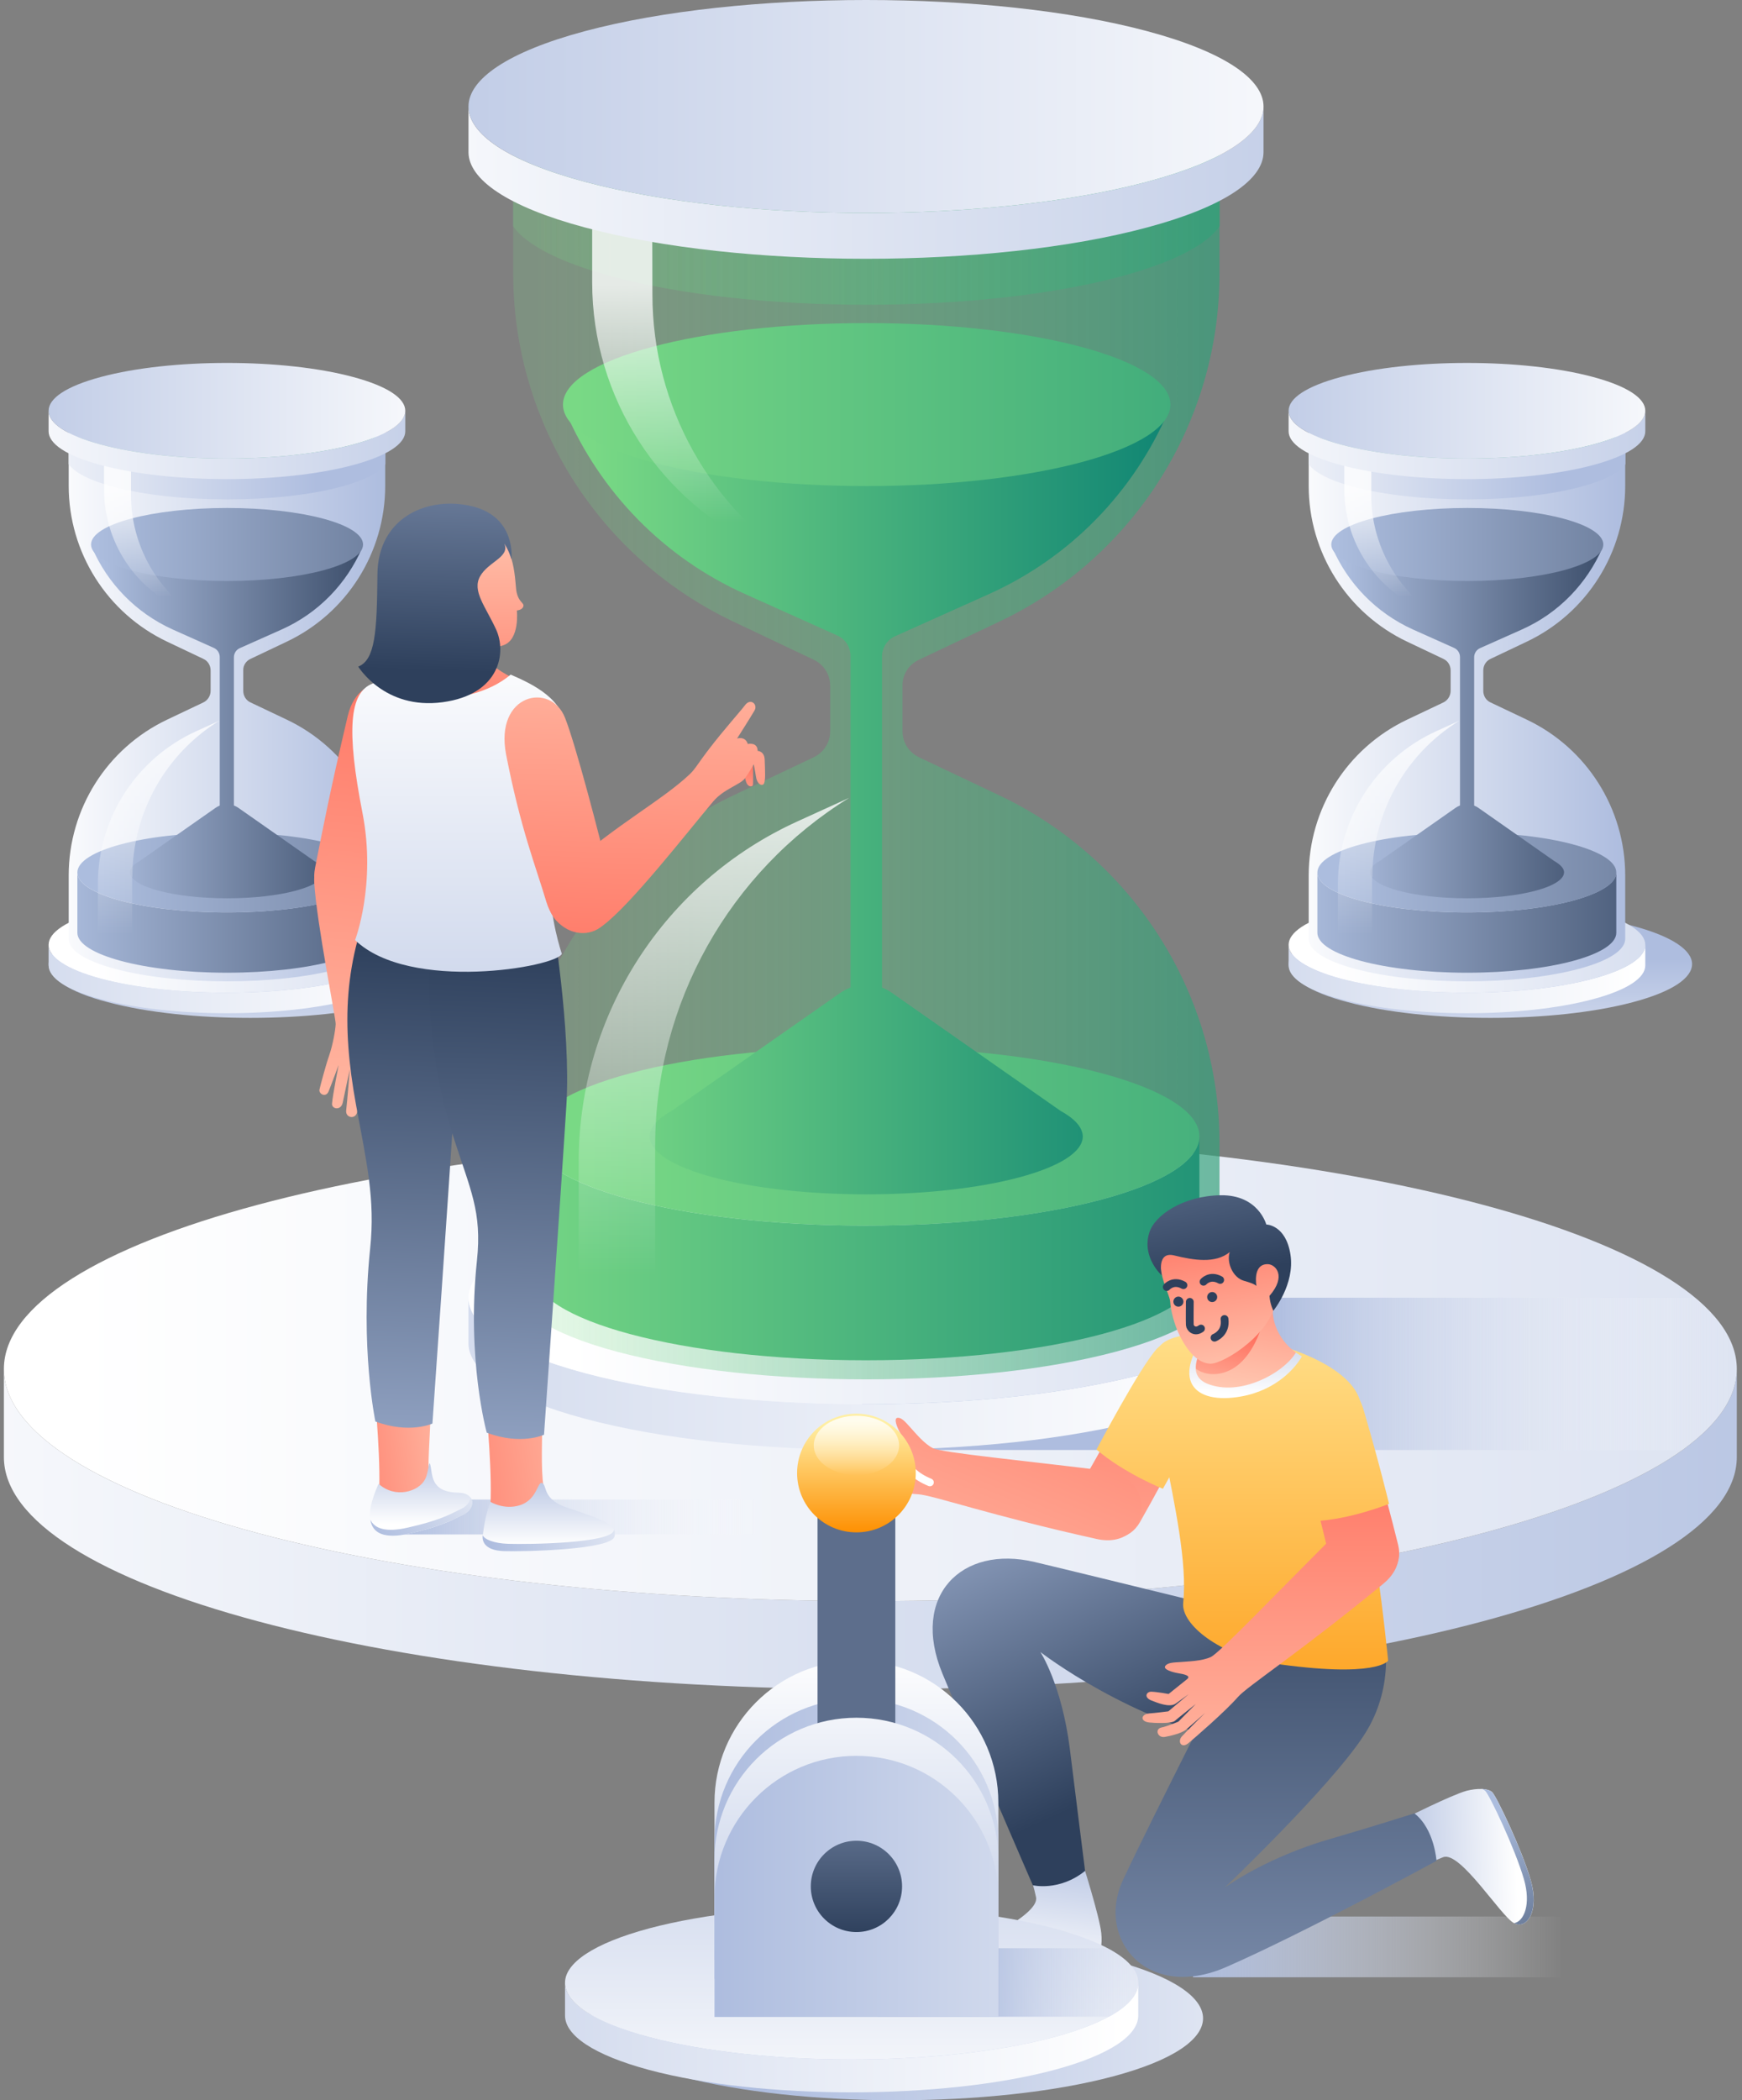 <svg width="224" height="270" viewBox="0 0 224 270" fill="none" xmlns="http://www.w3.org/2000/svg">
<rect x="0" y="0" width="224" height="270" fill="#808080" stroke="none"/>
<path d="M0.5 175.986C0.5 192.477 50.383 205.828 111.916 205.828C173.448 205.828 223.332 192.477 223.332 175.986V187.313C223.332 203.804 173.448 217.155 111.916 217.155C50.383 217.155 0.5 203.804 0.5 187.313V175.986Z" fill="url(#paint0_linear_35001_197229)"/>
<path d="M111.916 205.828C173.449 205.828 223.332 192.467 223.332 175.986C223.332 159.505 173.449 146.144 111.916 146.144C50.383 146.144 0.5 159.505 0.5 175.986C0.5 192.467 50.383 205.828 111.916 205.828Z" fill="url(#paint1_linear_35001_197229)"/>
<path d="M110.859 186.402H216.318C220.837 183.145 223.302 179.653 223.302 175.985C223.302 172.787 221.424 169.735 217.991 166.83H110.859V186.402Z" fill="url(#paint2_linear_35001_197229)"/>
<path d="M60.242 166.831C60.242 170.352 65.23 173.844 75.207 176.514C95.189 181.855 127.555 181.855 147.508 176.514C157.485 173.844 162.473 170.323 162.473 166.831V172.7C162.473 176.192 157.485 179.713 147.508 182.383C127.526 187.723 95.16 187.723 75.207 182.383C65.23 179.713 60.242 176.192 60.242 172.7V166.831Z" fill="url(#paint3_linear_35001_197229)"/>
<path d="M60.242 166.831C60.242 163.339 65.23 159.818 75.207 157.148C95.189 151.807 127.555 151.807 147.508 157.148C157.485 159.818 162.473 163.339 162.473 166.831C162.473 170.323 157.485 173.844 147.508 176.514C127.526 181.855 95.16 181.855 75.207 176.514C65.23 173.844 60.242 170.352 60.242 166.831Z" fill="url(#paint4_linear_35001_197229)"/>
<path d="M118.165 84.816L128.494 79.915C145.777 71.728 156.81 54.328 156.81 35.196V17.004C156.81 13.893 152.379 10.783 143.518 8.406C125.765 3.652 97.009 3.652 79.286 8.406C70.424 10.783 65.993 13.893 65.993 17.004V35.196C65.993 54.328 77.026 71.728 94.309 79.915L104.638 84.816C105.929 85.432 106.751 86.723 106.751 88.161V94C106.751 95.438 105.929 96.729 104.638 97.345L94.309 102.245C77.026 110.432 65.993 127.833 65.993 146.964V165.157C65.993 168.267 70.424 171.378 79.286 173.755C97.038 178.508 125.794 178.508 143.518 173.755C152.379 171.378 156.81 168.267 156.81 165.157V146.964C156.81 127.833 145.777 110.432 128.494 102.245L118.165 97.345C116.874 96.729 116.053 95.438 116.053 94V88.161C116.023 86.723 116.845 85.432 118.165 84.816Z" fill="url(#paint5_linear_35001_197229)"/>
<path d="M143.488 8.406C125.735 3.652 96.979 3.652 79.256 8.406C70.394 10.783 65.963 13.893 65.963 17.004V29.064C67.607 31.44 71.861 33.7 78.728 35.548C96.774 40.39 126.029 40.39 144.075 35.548C150.941 33.7 155.196 31.44 156.839 29.064V17.004C156.78 13.893 152.35 10.783 143.488 8.406Z" fill="url(#paint6_linear_35001_197229)"/>
<path d="M156.81 17.004C156.81 20.114 152.379 23.224 143.518 25.601C125.765 30.355 97.009 30.355 79.286 25.601C70.424 23.224 65.993 20.114 65.993 17.004C65.993 13.893 70.424 10.783 79.286 8.406C97.038 3.652 125.794 3.652 143.518 8.406C152.379 10.783 156.81 13.893 156.81 17.004Z" fill="url(#paint7_linear_35001_197229)"/>
<path d="M72.772 53.038C77.203 63.22 85.273 71.641 95.807 76.365L107.691 81.706C108.718 82.175 109.363 83.173 109.363 84.317V146.906H113.413V84.405C113.413 83.29 114.058 82.263 115.085 81.794L127.116 76.395C137.65 71.671 145.72 63.249 150.15 53.067H72.772V53.038Z" fill="url(#paint8_linear_35001_197229)"/>
<path d="M111.447 62.486C133.017 62.486 150.503 57.796 150.503 52.011C150.503 46.225 133.017 41.535 111.447 41.535C89.877 41.535 72.391 46.225 72.391 52.011C72.391 57.796 89.877 62.486 111.447 62.486Z" fill="url(#paint9_linear_35001_197229)"/>
<path d="M68.488 146.084C68.488 152.423 87.678 157.558 111.358 157.558C135.038 157.558 154.228 152.423 154.228 146.084V163.397C154.228 169.735 135.038 174.87 111.358 174.87C87.678 174.87 68.488 169.735 68.488 163.397V146.084Z" fill="url(#paint10_linear_35001_197229)"/>
<path d="M111.358 157.558C135.035 157.558 154.228 152.421 154.228 146.085C154.228 139.749 135.035 134.612 111.358 134.612C87.681 134.612 68.488 139.749 68.488 146.085C68.488 152.421 87.681 157.558 111.358 157.558Z" fill="url(#paint11_linear_35001_197229)"/>
<path d="M136.358 142.798L114.673 127.628C112.707 126.248 110.066 126.248 108.071 127.628L86.386 142.798C84.567 143.796 83.54 144.911 83.54 146.084C83.54 150.192 96.011 153.538 111.387 153.538C126.762 153.538 139.233 150.192 139.233 146.084C139.204 144.911 138.177 143.796 136.358 142.798Z" fill="url(#paint12_linear_35001_197229)"/>
<path d="M83.893 37.867C83.893 52.274 91.405 65.508 103.436 72.961L98.271 70.614C84.803 64.51 76.147 51.1 76.147 36.311V25.572H83.864L83.893 37.867Z" fill="url(#paint13_linear_35001_197229)"/>
<path d="M60.242 13.688C60.242 17.209 65.23 20.701 75.207 23.371C95.189 28.712 127.555 28.712 147.508 23.371C157.485 20.701 162.473 17.18 162.473 13.688V19.557C162.473 23.048 157.485 26.57 147.508 29.24C127.555 34.61 95.189 34.61 75.207 29.24C65.23 26.57 60.242 23.048 60.242 19.557V13.688Z" fill="url(#paint14_linear_35001_197229)"/>
<path d="M60.242 13.689C60.242 10.197 65.23 6.676 75.207 4.005C95.189 -1.335 127.555 -1.335 147.508 4.005C157.485 6.676 162.473 10.197 162.473 13.689C162.473 17.18 157.485 20.702 147.508 23.372C127.526 28.712 95.16 28.712 75.207 23.372C65.23 20.702 60.242 17.18 60.242 13.689Z" fill="url(#paint15_linear_35001_197229)"/>
<path d="M84.245 147.346C84.245 128.948 93.811 112.076 109.187 102.568L102.614 105.561C85.448 113.337 74.415 130.444 74.415 149.312V166.126H84.245V147.346Z" fill="url(#paint16_linear_35001_197229)"/>
<path d="M165.701 123.932C165.701 122.142 168.225 120.381 173.301 119.032C183.424 116.332 199.857 116.332 209.98 119.032C215.056 120.381 217.58 122.171 217.58 123.932C217.58 125.722 215.056 127.482 209.98 128.832C199.857 131.532 183.424 131.532 173.301 128.832C168.254 127.512 165.701 125.722 165.701 123.932Z" fill="url(#paint17_linear_35001_197229)"/>
<path d="M165.701 121.466C165.701 123.05 167.931 124.606 172.421 125.809C181.37 128.215 195.895 128.215 204.845 125.809C209.305 124.606 211.565 123.05 211.565 121.466V124.107C211.565 125.691 209.334 127.246 204.845 128.449C195.895 130.856 181.37 130.856 172.421 128.449C167.931 127.246 165.701 125.691 165.701 124.107V121.466Z" fill="url(#paint18_linear_35001_197229)"/>
<path d="M165.701 121.466C165.701 119.882 167.931 118.327 172.421 117.123C181.37 114.717 195.895 114.717 204.845 117.123C209.334 118.327 211.565 119.882 211.565 121.466C211.565 123.051 209.334 124.606 204.845 125.809C195.895 128.215 181.37 128.215 172.421 125.809C167.961 124.606 165.701 123.021 165.701 121.466Z" fill="url(#paint19_linear_35001_197229)"/>
<path d="M191.67 84.7L196.306 82.499C204.052 78.832 208.982 71.026 208.982 62.458V54.301C208.982 52.892 206.987 51.513 203.025 50.457C195.073 48.315 182.192 48.315 174.24 50.457C170.279 51.513 168.283 52.922 168.283 54.301V62.458C168.283 71.026 173.213 78.832 180.959 82.499L185.596 84.7C186.183 84.964 186.535 85.551 186.535 86.197V88.808C186.535 89.454 186.153 90.04 185.596 90.305L180.959 92.505C173.213 96.173 168.283 103.979 168.283 112.547V120.704C168.283 122.113 170.279 123.492 174.24 124.548C182.192 126.69 195.073 126.69 203.025 124.548C206.987 123.492 208.982 122.083 208.982 120.704V112.547C208.982 103.979 204.052 96.173 196.306 92.505L191.67 90.305C191.083 90.04 190.731 89.454 190.731 88.808V86.197C190.731 85.551 191.083 84.964 191.67 84.7Z" fill="url(#paint20_linear_35001_197229)"/>
<path d="M203.025 50.427C195.073 48.285 182.192 48.285 174.24 50.427C170.279 51.483 168.283 52.892 168.283 54.271V59.67C169.017 60.726 170.924 61.753 174.005 62.575C182.104 64.746 195.22 64.746 203.29 62.575C206.371 61.753 208.278 60.726 209.011 59.67V54.271C208.982 52.892 207.016 51.513 203.025 50.427Z" fill="url(#paint21_linear_35001_197229)"/>
<path d="M208.983 54.3C208.983 55.709 206.987 57.088 203.026 58.144C195.074 60.286 182.192 60.286 174.24 58.144C170.25 57.088 168.284 55.679 168.284 54.271C168.284 52.862 170.279 51.483 174.24 50.427C182.192 48.285 195.074 48.285 203.026 50.427C207.017 51.513 208.983 52.892 208.983 54.3Z" fill="url(#paint22_linear_35001_197229)"/>
<path d="M171.335 70.438C173.331 75.016 176.94 78.771 181.664 80.913L186.975 83.29C187.445 83.496 187.738 83.965 187.738 84.464V112.516H189.558V84.493C189.558 83.995 189.851 83.525 190.32 83.32L195.72 80.913C200.444 78.801 204.053 75.016 206.048 70.438H171.335Z" fill="url(#paint23_linear_35001_197229)"/>
<path d="M188.677 74.692C198.336 74.692 206.166 72.59 206.166 69.997C206.166 67.404 198.336 65.302 188.677 65.302C179.019 65.302 171.189 67.404 171.189 69.997C171.189 72.59 179.019 74.692 188.677 74.692Z" fill="url(#paint24_linear_35001_197229)"/>
<path d="M169.399 112.166C169.399 115.012 177.996 117.301 188.619 117.301C199.241 117.301 207.838 114.983 207.838 112.166V119.913C207.838 122.759 199.241 125.048 188.619 125.048C177.996 125.048 169.399 122.73 169.399 119.913V112.166Z" fill="url(#paint25_linear_35001_197229)"/>
<path d="M188.619 117.3C199.233 117.3 207.838 115.001 207.838 112.165C207.838 109.329 199.233 107.03 188.619 107.03C178.004 107.03 169.399 109.329 169.399 112.165C169.399 115.001 178.004 117.3 188.619 117.3Z" fill="url(#paint26_linear_35001_197229)"/>
<path d="M199.828 110.669L190.115 103.861C189.235 103.245 188.032 103.245 187.152 103.861L177.439 110.669C176.617 111.109 176.177 111.608 176.177 112.136C176.177 113.984 181.752 115.481 188.648 115.481C195.544 115.481 201.119 113.984 201.119 112.136C201.119 111.637 200.649 111.138 199.828 110.669Z" fill="url(#paint27_linear_35001_197229)"/>
<path d="M176.324 63.632C176.324 70.087 179.698 76.014 185.097 79.36L182.779 78.303C176.735 75.574 172.861 69.559 172.861 62.928V58.115H176.324V63.632Z" fill="url(#paint28_linear_35001_197229)"/>
<path d="M165.701 52.804C165.701 54.389 167.931 55.944 172.421 57.147C181.37 59.553 195.895 59.553 204.845 57.147C209.305 55.944 211.565 54.389 211.565 52.804V55.445C211.565 57.03 209.334 58.585 204.845 59.788C195.895 62.194 181.37 62.194 172.421 59.788C167.931 58.585 165.701 57.03 165.701 55.445V52.804Z" fill="url(#paint29_linear_35001_197229)"/>
<path d="M165.701 52.805C165.701 51.22 167.931 49.665 172.421 48.462C181.37 46.056 195.895 46.056 204.845 48.462C209.334 49.665 211.565 51.22 211.565 52.805C211.565 54.389 209.334 55.944 204.845 57.147C195.895 59.553 181.37 59.553 172.421 57.147C167.961 55.944 165.701 54.389 165.701 52.805Z" fill="url(#paint30_linear_35001_197229)"/>
<path d="M176.47 112.722C176.47 104.477 180.754 96.906 187.65 92.651L184.686 94.001C176.999 97.493 172.04 105.152 172.04 113.602V121.144H176.441V112.722H176.47Z" fill="url(#paint31_linear_35001_197229)"/>
<path d="M6.25 123.931C6.25 122.141 8.774 120.381 13.85 119.031C23.973 116.331 40.405 116.331 50.529 119.031C55.605 120.381 58.129 122.171 58.129 123.931C58.129 125.721 55.605 127.482 50.529 128.832C40.405 131.531 23.973 131.531 13.85 128.832C8.774 127.511 6.25 125.721 6.25 123.931Z" fill="url(#paint32_linear_35001_197229)"/>
<path d="M6.25 121.466C6.25 123.051 8.48 124.606 12.97 125.809C21.919 128.215 36.444 128.215 45.394 125.809C49.854 124.606 52.113 123.051 52.113 121.466V124.107C52.113 125.692 49.883 127.247 45.394 128.45C36.444 130.856 21.919 130.856 12.97 128.45C8.48 127.247 6.25 125.692 6.25 124.107V121.466Z" fill="url(#paint33_linear_35001_197229)"/>
<path d="M6.25 121.466C6.25 119.882 8.48 118.327 12.97 117.123C21.919 114.717 36.444 114.717 45.394 117.123C49.883 118.327 52.113 119.882 52.113 121.466C52.113 123.051 49.883 124.606 45.394 125.809C36.444 128.215 21.919 128.215 12.97 125.809C8.48 124.606 6.25 123.021 6.25 121.466Z" fill="url(#paint34_linear_35001_197229)"/>
<path d="M32.219 84.7L36.856 82.499C44.602 78.831 49.532 71.026 49.532 62.458V54.3C49.532 52.892 47.537 51.513 43.575 50.456C35.623 48.314 22.742 48.314 14.79 50.456C10.828 51.513 8.833 52.921 8.833 54.3V62.458C8.833 71.026 13.763 78.831 21.509 82.499L26.145 84.7C26.732 84.964 27.084 85.55 27.084 86.196V88.808C27.084 89.453 26.703 90.04 26.145 90.304L21.509 92.505C13.763 96.173 8.833 103.978 8.833 112.546V120.704C8.833 122.112 10.828 123.491 14.79 124.548C22.742 126.69 35.623 126.69 43.575 124.548C47.537 123.491 49.532 122.083 49.532 120.704V112.546C49.532 103.978 44.602 96.173 36.856 92.505L32.219 90.304C31.633 90.04 31.28 89.453 31.28 88.808V86.196C31.251 85.55 31.633 84.964 32.219 84.7Z" fill="url(#paint35_linear_35001_197229)"/>
<path d="M43.575 50.426C35.623 48.284 22.742 48.284 14.79 50.426C10.828 51.483 8.833 52.891 8.833 54.27V59.669C9.567 60.726 11.474 61.753 14.555 62.574C22.654 64.746 35.77 64.746 43.839 62.574C46.92 61.753 48.828 60.726 49.561 59.669V54.27C49.532 52.891 47.537 51.512 43.575 50.426Z" fill="url(#paint36_linear_35001_197229)"/>
<path d="M49.532 54.3C49.532 55.708 47.537 57.087 43.575 58.144C35.623 60.286 22.742 60.286 14.79 58.144C10.799 57.087 8.833 55.679 8.833 54.27C8.833 52.862 10.828 51.483 14.79 50.426C22.742 48.284 35.623 48.284 43.575 50.426C47.537 51.512 49.532 52.891 49.532 54.3Z" fill="url(#paint37_linear_35001_197229)"/>
<path d="M11.854 70.438C13.85 75.016 17.459 78.771 22.183 80.913L27.494 83.29C27.964 83.496 28.257 83.965 28.257 84.464V112.516H30.077V84.493C30.077 83.995 30.37 83.525 30.84 83.32L36.239 80.913C40.963 78.801 44.572 75.016 46.567 70.438H11.854Z" fill="url(#paint38_linear_35001_197229)"/>
<path d="M29.196 74.692C38.855 74.692 46.684 72.59 46.684 69.997C46.684 67.404 38.855 65.302 29.196 65.302C19.537 65.302 11.707 67.404 11.707 69.997C11.707 72.59 19.537 74.692 29.196 74.692Z" fill="url(#paint39_linear_35001_197229)"/>
<path d="M9.949 112.166C9.949 115.012 18.547 117.301 29.169 117.301C39.791 117.301 48.389 114.982 48.389 112.166V119.912C48.389 122.758 39.791 125.047 29.169 125.047C18.547 125.047 9.949 122.729 9.949 119.912V112.166Z" fill="url(#paint40_linear_35001_197229)"/>
<path d="M29.169 117.3C39.784 117.3 48.389 115.001 48.389 112.165C48.389 109.329 39.784 107.03 29.169 107.03C18.554 107.03 9.949 109.329 9.949 112.165C9.949 115.001 18.554 117.3 29.169 117.3Z" fill="url(#paint41_linear_35001_197229)"/>
<path d="M40.378 110.669L30.666 103.862C29.785 103.245 28.582 103.245 27.702 103.862L17.989 110.669C17.168 111.109 16.727 111.608 16.727 112.136C16.727 113.985 22.303 115.481 29.198 115.481C36.094 115.481 41.669 113.985 41.669 112.136C41.64 111.638 41.2 111.139 40.378 110.669Z" fill="url(#paint42_linear_35001_197229)"/>
<path d="M16.843 63.631C16.843 70.087 20.218 76.014 25.617 79.359L23.299 78.303C17.254 75.574 13.381 69.559 13.381 62.927V58.115H16.843V63.631Z" fill="url(#paint43_linear_35001_197229)"/>
<path d="M6.25 52.804C6.25 54.388 8.48 55.943 12.97 57.147C21.919 59.553 36.444 59.553 45.394 57.147C49.854 55.943 52.113 54.388 52.113 52.804V55.445C52.113 57.029 49.883 58.584 45.394 59.787C36.444 62.194 21.919 62.194 12.97 59.787C8.48 58.584 6.25 57.029 6.25 55.445V52.804Z" fill="url(#paint44_linear_35001_197229)"/>
<path d="M6.25 52.804C6.25 51.22 8.48 49.664 12.97 48.461C21.919 46.055 36.444 46.055 45.394 48.461C49.883 49.664 52.113 51.22 52.113 52.804C52.113 54.389 49.883 55.944 45.394 57.147C36.444 59.553 21.919 59.553 12.97 57.147C8.48 55.944 6.25 54.389 6.25 52.804Z" fill="url(#paint45_linear_35001_197229)"/>
<path d="M17.02 112.722C17.02 104.477 21.304 96.906 28.199 92.651L25.236 94.001C17.548 97.493 12.589 105.152 12.589 113.602V121.144H16.99V112.722H17.02Z" fill="url(#paint46_linear_35001_197229)"/>
<path d="M150.531 188.485C150.531 188.485 148.507 192.299 146.57 195.703C143.929 200.369 135.86 196.378 139.058 190.774C142.345 185.022 142.785 184.142 142.785 184.142L150.531 188.485Z" fill="url(#paint47_linear_35001_197229)"/>
<path d="M140.995 186.343C140.995 186.343 146.57 175.75 148.8 173.344C150.737 171.261 159.041 173.403 155.402 180.504C152.145 186.813 149.533 191.39 149.533 191.39C149.533 191.39 144.545 189.395 140.995 186.343Z" fill="url(#paint48_linear_35001_197229)"/>
<path d="M109.394 190.715C110.479 190.95 115.497 191.948 118.05 192.095C119.869 192.183 127.352 194.823 141.025 197.846C147.774 199.342 149.271 189.953 141.935 189.043C132.076 187.81 121.072 186.754 119.957 186.167C118.842 185.61 117.727 184.231 117.052 183.497C116.436 182.822 115.937 182.206 115.409 182.265C114.881 182.323 115.35 183.497 115.732 184.172C116.084 184.817 116.524 185.698 115.82 185.551C115.82 185.551 111.36 184.495 110.156 184.231C108.953 183.967 108.748 185.258 109.863 185.58C110.978 185.903 114.411 186.93 114.411 186.93C114.411 186.93 109.305 185.874 108.19 185.668C107.105 185.463 106.841 186.901 108.102 187.194C109.364 187.488 113.971 188.456 113.971 188.456C113.971 188.456 110.391 187.869 108.748 187.664C107.545 187.488 107.281 188.749 108.66 189.072C110.362 189.454 113.766 190.099 113.766 190.099C113.766 190.099 110.861 189.718 109.54 189.6C108.689 189.483 108.308 190.451 109.394 190.715Z" fill="url(#paint49_linear_35001_197229)"/>
<path d="M116.318 186.46C116.318 186.46 115.673 188.954 119.575 190.568" stroke="white" stroke-miterlimit="10" stroke-linecap="round" stroke-linejoin="round"/>
<path d="M200.739 246.38H153.408V254.186H200.739V246.38Z" fill="url(#paint50_linear_35001_197229)"/>
<path d="M139.206 239.484C139.206 239.484 141.406 246.409 141.612 248.522C141.758 249.901 141.524 251.427 140.878 251.897C140.233 252.366 132.545 254.625 128.231 255.154C123.918 255.682 121.658 253.598 122.832 251.985C124.006 250.371 133.748 246.351 133.22 243.886C132.691 241.392 132.046 240.247 132.046 240.247L139.206 239.484Z" fill="url(#paint51_linear_35001_197229)"/>
<path d="M122.803 252.014C122.832 253.393 124.974 254.713 128.525 254.273C132.838 253.745 140.526 251.515 141.172 251.016C141.348 250.899 141.465 250.723 141.582 250.488C141.406 251.133 141.201 251.662 140.849 251.926C140.203 252.395 132.515 254.655 128.202 255.183C123.918 255.682 121.658 253.628 122.803 252.014Z" fill="url(#paint52_linear_35001_197229)"/>
<path d="M180.521 233.821C180.521 233.821 186.654 230.74 188.591 230.212C189.853 229.889 191.32 229.86 191.877 230.388C192.435 230.916 195.692 237.753 196.836 241.714C197.981 245.646 196.367 248.082 194.694 247.231C193.022 246.409 187.769 237.9 185.569 238.751C183.309 239.631 182.341 240.394 182.341 240.394L180.521 233.821Z" fill="url(#paint53_linear_35001_197229)"/>
<path d="M194.694 247.231C195.985 246.996 196.894 244.795 195.955 241.568C194.811 237.636 191.554 230.799 190.996 230.241C190.85 230.094 190.674 230.006 190.439 229.948C191.055 230.006 191.583 230.124 191.877 230.417C192.434 230.945 195.691 237.782 196.836 241.744C197.951 245.646 196.366 248.082 194.694 247.231Z" fill="url(#paint54_linear_35001_197229)"/>
<path d="M133.073 200.81C123.625 198.551 117.052 205.183 121.189 215.159C125.327 225.136 132.809 242.36 132.809 242.36C132.809 242.36 136.213 243.182 139.529 240.512C139.529 240.512 138.384 231.474 137.563 224.784C136.507 216.509 133.778 212.372 133.778 212.372C133.778 212.372 145.398 221.439 160.186 224.344C173.89 227.043 176.384 214.631 176.795 211.491C176.765 211.491 140.262 202.512 133.073 200.81Z" fill="url(#paint55_linear_35001_197229)"/>
<path d="M160.215 209.996C160.215 209.996 147.921 234.116 144.399 241.686C140.878 249.257 147.51 257.326 157.692 252.866C167.874 248.406 184.717 239.221 184.717 239.221C184.717 239.221 184.453 235.113 181.871 233.118C181.871 233.118 176.237 234.908 170.955 236.434C165.673 237.96 160.685 240.425 157.486 242.655C157.486 242.655 170.955 229.832 175.327 223.171C179.729 216.51 177.821 209.614 177.821 209.614L160.215 209.996Z" fill="url(#paint56_linear_35001_197229)"/>
<path d="M178.497 213.486C178.497 213.486 177.88 207.236 177.059 201.66C176.061 195.029 175.826 190.95 175.005 180.827C174.418 173.491 153.584 169.119 149.388 172.787C145.632 176.073 153.232 195.968 152.146 206.033C151.824 208.908 157.105 212.869 163.473 213.808C177.117 215.804 178.497 213.486 178.497 213.486Z" fill="url(#paint57_linear_35001_197229)"/>
<path d="M155.786 170.498C159.336 170.674 163.679 171.965 167.406 174.371C166.643 175.75 164.237 178.655 159.688 179.506C153.38 180.68 150.269 177.276 155.786 170.498Z" fill="url(#paint58_linear_35001_197229)"/>
<path d="M166.642 173.872C166.642 173.872 163.414 171.848 163.649 167.769L157.956 166.302C157.956 166.302 157.516 169.265 156.577 170.38C155.638 171.496 151.647 176.366 155.198 177.863C159.453 179.624 165.087 176.484 166.642 173.872Z" fill="url(#paint59_linear_35001_197229)"/>
<path d="M153.79 175.986C153.702 174.577 154.729 172.817 155.609 171.614L162.622 169.09C162.622 169.09 161.302 176.133 156.46 176.632C155.286 176.749 154.406 176.397 153.79 175.986Z" fill="url(#paint60_linear_35001_197229)"/>
<path d="M164.176 166.479C165.966 164.014 164.91 162.43 163.531 161.931C163.091 159.672 162.328 158.322 159.834 157.09C155.784 155.094 150.092 157.882 149.387 160.816C148.683 163.75 150.414 166.274 150.473 167.36C150.532 168.445 151.001 170.265 151.618 171.526C152.645 173.668 154.024 175.282 155.667 175.312C157.427 175.312 164.03 171.204 164.176 166.479Z" fill="url(#paint61_linear_35001_197229)"/>
<path d="M158.132 160.962C157.691 162.224 158.484 164.249 159.98 164.66C161.477 165.07 161.565 165.335 161.565 165.335C161.565 165.335 161.007 162.43 163.061 162.518C163.971 162.547 165.497 163.985 163.237 166.596C163.325 167.711 163.736 168.504 163.736 168.504C163.736 168.504 166.524 165.129 165.937 161.285C165.35 157.441 162.826 157.412 162.826 157.412C162.826 157.412 161.829 153.597 156.987 153.656C152.175 153.715 148.448 156.209 147.773 158.498C146.805 161.667 149.387 163.955 149.387 163.955C149.387 163.955 148.654 160.786 151.031 161.403C153.437 161.989 156.254 162.488 158.132 160.962Z" fill="url(#paint62_linear_35001_197229)"/>
<path d="M152.996 167.359C152.996 167.359 152.967 169.854 152.996 170.323C153.025 170.763 153.641 171.379 154.434 170.793" stroke="#2E405C" stroke-miterlimit="10" stroke-linecap="round"/>
<path d="M155.872 167.388C156.228 167.388 156.517 167.099 156.517 166.743C156.517 166.386 156.228 166.097 155.872 166.097C155.515 166.097 155.226 166.386 155.226 166.743C155.226 167.099 155.515 167.388 155.872 167.388Z" fill="#2E405C"/>
<path d="M151.529 167.976C151.885 167.976 152.174 167.687 152.174 167.331C152.174 166.974 151.885 166.685 151.529 166.685C151.172 166.685 150.883 166.974 150.883 167.331C150.883 167.687 151.172 167.976 151.529 167.976Z" fill="#2E405C"/>
<path d="M154.758 164.777C154.758 164.777 155.579 163.809 156.9 164.542" stroke="#2E405C" stroke-miterlimit="10" stroke-linecap="round"/>
<path d="M150.033 165.452C150.033 165.452 150.854 164.484 152.175 165.217" stroke="#2E405C" stroke-miterlimit="10" stroke-linecap="round"/>
<path d="M156.166 171.967C156.166 171.967 157.721 171.41 157.457 169.561" stroke="#2E405C" stroke-miterlimit="10" stroke-linecap="round"/>
<path d="M152.792 224.108C153.642 223.404 157.516 220.059 159.188 218.151C160.391 216.772 167.052 212.488 177.88 203.597C183.22 199.196 176.765 192.241 171.512 197.465C164.47 204.478 156.841 212.488 155.697 213.016C154.552 213.545 152.792 213.574 151.823 213.662C150.914 213.721 150.121 213.721 149.828 214.19C149.564 214.63 150.796 214.982 151.5 215.1C152.234 215.217 153.202 215.423 152.645 215.863L150.268 217.77C150.268 217.77 148.86 217.506 148.067 217.477C147.422 217.447 147.011 218.21 148.097 218.621C148.654 218.826 150.356 219.589 151.178 219.002C152.087 218.357 152.85 217.799 152.85 217.799L150.239 220C150.239 220 148.39 220.235 147.803 220.264C146.688 220.352 146.541 221.321 147.833 221.438C148.302 221.497 150.62 221.614 151.06 221.233C151.5 220.851 153.76 219.061 153.76 219.061L151.53 221.321C151.53 221.321 150.18 221.907 149.329 222.083C148.449 222.289 148.86 223.463 149.799 223.287C150.444 223.169 151.941 222.846 152.557 222.318C153.114 221.849 154.963 220.206 154.963 220.206C154.963 220.206 152.85 222.26 151.97 223.228C151.383 223.903 151.911 224.812 152.792 224.108Z" fill="url(#paint63_linear_35001_197229)"/>
<path d="M177.703 190.628C177.703 190.628 178.847 194.795 179.786 198.61C181.077 203.833 172.48 206.474 170.954 200.194C169.399 193.768 169.105 192.8 169.105 192.8L177.703 190.628Z" fill="url(#paint64_linear_35001_197229)"/>
<path d="M168.959 195.558C168.959 195.558 166.729 185.817 165.996 182.618C164.881 177.6 173.185 173.757 175.385 181.386C177.381 188.193 178.613 193.328 178.613 193.328C178.613 193.328 173.625 195.353 168.959 195.558Z" fill="url(#paint65_linear_35001_197229)"/>
<path d="M75.941 259.466C75.941 256.766 79.785 254.067 87.473 252.013C102.849 247.905 127.791 247.905 143.167 252.013C150.854 254.067 154.698 256.766 154.698 259.466C154.698 262.165 150.854 264.865 143.167 266.919C127.791 271.027 102.849 271.027 87.473 266.919C79.785 264.865 75.941 262.165 75.941 259.466Z" fill="url(#paint66_linear_35001_197229)"/>
<path d="M72.655 254.889C72.655 257.412 76.264 259.936 83.454 261.872C97.861 265.716 121.189 265.716 135.567 261.872C142.756 259.936 146.365 257.412 146.365 254.889V259.114C146.365 261.638 142.756 264.161 135.567 266.098C121.159 269.942 97.832 269.942 83.454 266.098C76.264 264.161 72.655 261.638 72.655 259.114V254.889Z" fill="url(#paint67_linear_35001_197229)"/>
<path d="M72.655 254.89C72.655 252.367 76.264 249.843 83.454 247.906C97.861 244.062 121.189 244.062 135.567 247.906C142.756 249.843 146.365 252.367 146.365 254.89C146.365 257.414 142.756 259.937 135.567 261.874C121.159 265.718 97.832 265.718 83.454 261.874C76.264 259.966 72.655 257.443 72.655 254.89Z" fill="url(#paint68_linear_35001_197229)"/>
<path d="M112.826 259.261H142.638C145.132 257.882 146.394 256.415 146.394 254.919C146.394 253.393 145.074 251.867 142.433 250.458H112.826V259.261Z" fill="url(#paint69_linear_35001_197229)"/>
<path d="M128.377 247.054H91.874V231.737C91.874 221.673 100.032 213.486 110.126 213.486C120.191 213.486 128.377 221.643 128.377 231.737V247.054Z" fill="url(#paint70_linear_35001_197229)"/>
<path d="M128.377 251.954H91.874V236.637C91.874 226.572 100.032 218.385 110.126 218.385C120.191 218.385 128.377 226.543 128.377 236.637V251.954Z" fill="url(#paint71_linear_35001_197229)"/>
<path d="M110.125 242.507V191.245" stroke="url(#paint72_linear_35001_197229)" stroke-width="10" stroke-miterlimit="10" stroke-linecap="round" stroke-linejoin="round"/>
<path d="M110.126 196.995C114.34 196.995 117.756 193.58 117.756 189.366C117.756 185.153 114.34 181.737 110.126 181.737C105.913 181.737 102.497 185.153 102.497 189.366C102.497 193.58 105.913 196.995 110.126 196.995Z" fill="url(#paint73_linear_35001_197229)"/>
<path d="M110.127 189.63C113.157 189.63 115.614 187.922 115.614 185.816C115.614 183.709 113.157 182.001 110.127 182.001C107.096 182.001 104.64 183.709 104.64 185.816C104.64 187.922 107.096 189.63 110.127 189.63Z" fill="url(#paint74_linear_35001_197229)"/>
<path d="M128.378 254.391H91.875V239.074C91.875 229.009 100.032 220.822 110.126 220.822C120.191 220.822 128.378 228.98 128.378 239.074V254.391Z" fill="url(#paint75_linear_35001_197229)"/>
<path d="M128.378 259.29H91.875V243.973C91.875 233.908 100.032 225.722 110.126 225.722C120.191 225.722 128.378 233.879 128.378 243.973V259.29Z" fill="url(#paint76_linear_35001_197229)"/>
<path d="M110.127 248.374C113.368 248.374 115.996 245.747 115.996 242.506C115.996 239.265 113.368 236.637 110.127 236.637C106.886 236.637 104.258 239.265 104.258 242.506C104.258 245.747 106.886 248.374 110.127 248.374Z" fill="url(#paint77_linear_35001_197229)"/>
<path d="M98.359 192.771H51.029V197.26H98.359V192.771Z" fill="url(#paint78_linear_35001_197229)"/>
<path d="M48.591 112.929C50.147 106.238 52.876 96.115 53.257 92.564C53.815 87.605 46.303 85.346 44.718 92.036C42.429 101.719 41.461 106.796 40.522 111.52C39.348 117.477 47.271 118.562 48.591 112.929Z" fill="url(#paint79_linear_35001_197229)"/>
<path d="M48.446 131.826C48.152 125.4 48.534 118.181 48.446 113.721C48.328 107.764 40.083 108.175 40.406 113.457C40.728 118.739 43.193 130.916 43.164 131.65C43.135 132.383 42.812 134.291 42.313 135.728C41.873 136.99 41.198 139.543 41.081 140.071C40.963 140.629 41.902 141.157 42.254 140.306C42.636 139.367 43.545 136.902 43.545 136.902C43.545 136.902 42.782 140.746 42.694 141.891C42.636 142.565 43.839 142.83 44.074 141.744C44.367 140.306 44.983 137.46 44.983 137.46C44.983 137.46 44.631 141.803 44.514 142.742C44.396 143.739 45.746 143.945 45.922 142.947C46.274 141.01 46.715 137.694 46.715 137.694C46.715 137.694 46.656 141.128 46.597 142.331C46.568 143.27 47.8 143.328 47.918 142.419C48.152 140.746 48.416 137.724 48.446 137.078C48.446 136.667 49.766 138.604 50.676 139.074C51.586 139.543 52.348 138.663 51.439 137.46C50.5 136.286 49.972 135.728 49.795 134.349C49.59 133.058 48.475 132.559 48.446 131.826Z" fill="url(#paint80_linear_35001_197229)"/>
<path d="M48.21 179.685C48.21 179.685 49.091 188.752 48.68 192.889C48.416 195.53 49.384 196 53.316 195.941C57.248 195.912 61.033 193.359 58.246 192.977C53.727 192.332 55.4 189.192 55.429 178.482L48.21 179.685Z" fill="url(#paint81_linear_35001_197229)"/>
<path d="M48.27 182.736C48.27 182.736 46.274 173.258 47.595 160.523C48.27 154.156 47.125 149.373 45.775 142.008C43.898 131.679 44.162 123.492 48.475 113.956L60.007 114.983C60.007 114.983 59.097 130.799 58.481 140.658C57.806 151.515 55.605 183 55.605 183C55.605 183 52.671 184.379 48.27 182.736Z" fill="url(#paint82_linear_35001_197229)"/>
<path d="M54.667 190.16C53.845 191.774 50.794 192.684 48.681 190.747C46.686 195.148 46.979 198.435 52.642 197.144C56.516 196.263 57.807 195.589 59.567 194.708C61.211 193.916 61.152 191.921 58.951 191.891C55.254 191.833 55.665 189.515 55.313 188.253C55.136 187.666 55.107 189.309 54.667 190.16Z" fill="url(#paint83_linear_35001_197229)"/>
<path d="M52.436 196.381C56.309 195.5 57.6 194.825 59.361 193.945C60.065 193.593 60.447 193.036 60.505 192.507C61.004 193.182 60.652 194.209 59.596 194.708C57.835 195.559 56.544 196.263 52.671 197.144C49.325 197.906 47.858 197.056 47.623 195.354C48.152 196.527 49.648 197.026 52.436 196.381Z" fill="url(#paint84_linear_35001_197229)"/>
<path d="M62.531 181.151C62.531 181.151 63.411 190.218 63 194.356C62.736 196.997 63.705 197.466 67.636 197.407C71.569 197.378 76.087 197.437 77.261 196.762C78.435 196.087 76.234 195.031 73.446 194.649C68.928 194.004 69.72 190.688 69.749 179.948L62.531 181.151Z" fill="url(#paint85_linear_35001_197229)"/>
<path d="M62.589 184.174C62.589 184.174 59.978 174.784 61.327 162.078C62.002 155.711 60.477 152.982 58.276 146.086C55.811 138.398 53.493 125.106 56.897 114.865L70.981 117.77C70.981 117.77 73.446 132.236 72.83 142.096C72.155 152.953 69.954 184.438 69.954 184.438C69.954 184.438 66.991 185.846 62.589 184.174Z" fill="url(#paint86_linear_35001_197229)"/>
<path d="M62.09 197.378C62.09 197.378 62.325 194.913 63.058 193.064C63.058 193.064 64.819 194.15 66.843 193.505C69.191 192.771 69.103 190.218 69.778 190.688C70.365 191.098 69.778 192.8 73.035 193.857C78.111 195.529 79.314 196.087 79.021 197.495C78.669 199.168 67.46 199.461 64.819 199.373C62.207 199.285 62.06 197.965 62.09 197.378Z" fill="url(#paint87_linear_35001_197229)"/>
<path d="M78.962 196.645C78.962 196.674 78.962 196.703 78.933 196.733C78.581 198.405 67.959 198.552 65.318 198.464C63.528 198.405 62.295 197.906 62.061 197.349C62.061 197.378 62.061 197.407 62.061 197.407C62.002 198.024 62.178 199.315 64.819 199.403C67.46 199.491 78.64 199.227 79.021 197.525C79.109 197.173 79.08 196.909 78.962 196.645Z" fill="url(#paint88_linear_35001_197229)"/>
<path d="M66.757 87.518C66.757 87.518 63.734 86.256 62.913 84.965C61.709 83.058 61.739 80.446 61.739 80.446L54.755 80.211C54.755 80.211 54.11 86.256 50.412 87.078C50.412 87.078 48.945 92.066 57.425 91.919C65.553 91.802 66.757 87.518 66.757 87.518Z" fill="url(#paint89_linear_35001_197229)"/>
<path d="M72.244 122.613C71.569 124.315 52.672 127.601 45.659 120.852C45.659 120.852 48.388 113.751 46.627 104.596C44.514 93.798 44.925 89.015 47.918 87.871C48.828 87.518 50.882 86.814 50.882 86.814C49.972 89.895 60.008 91.45 65.671 86.726C68.664 88.017 72.566 89.924 72.772 93.798C73.094 99.314 74.738 100.429 74.121 102.865C73.271 106.151 71.07 106.063 70.776 113.311C70.6 117.83 72.244 122.613 72.244 122.613Z" fill="url(#paint90_linear_35001_197229)"/>
<path d="M52.259 75.839C52.347 67.036 59.419 66.273 62.94 68.063C66.461 69.853 66.168 75.018 66.432 76.162C66.696 77.336 67.312 77.483 67.312 77.835C67.283 78.421 66.461 78.48 66.461 78.48C66.461 78.48 66.872 82.177 64.759 82.94C62.382 83.821 52.171 84.672 52.259 75.839Z" fill="url(#paint91_linear_35001_197229)"/>
<path d="M65.758 71.877C65.758 71.877 66.433 66.507 60.769 65.099C55.106 63.69 48.562 66.449 48.533 73.872C48.474 81.267 48.24 84.817 46.068 85.698C46.068 85.698 49.443 91.273 56.896 90.275C64.349 89.278 65.171 83.82 63.762 80.856C62.383 77.892 60.681 75.956 61.738 74.078C62.794 72.2 65.611 71.613 64.848 69.882C64.848 69.882 65.406 70.674 65.758 71.877Z" fill="url(#paint92_linear_35001_197229)"/>
<path d="M78.581 113.691C76.997 107.001 73.974 95.587 72.654 92.271C70.835 87.635 63.557 89.16 65.083 97.025C66.961 106.62 68.869 111.285 70.248 115.921C72.126 122.201 80.283 120.91 78.581 113.691Z" fill="url(#paint93_linear_35001_197229)"/>
<path d="M95.395 97.464C95.395 97.464 95.718 100.046 95.982 100.633C96.246 101.22 96.716 101.132 96.803 100.956C96.891 100.751 96.803 97.317 96.803 97.317L95.395 97.464Z" fill="url(#paint94_linear_35001_197229)"/>
<path d="M91.726 103.01C93.076 101.426 95.189 100.868 95.776 100.076C96.363 99.284 96.92 98.257 96.92 98.257C96.92 98.257 97.096 99.079 97.214 99.871C97.331 100.663 97.83 101.074 98.153 100.839C98.505 100.604 98.358 98.785 98.329 97.67C98.299 96.555 97.419 96.526 97.419 96.526C97.419 95.352 96.157 95.645 96.157 95.645C95.834 94.589 94.778 94.941 94.778 94.941C94.778 94.941 96.48 92.271 97.008 91.361C97.507 90.569 96.509 89.659 95.776 90.686C95.424 91.185 92.988 93.914 91.198 96.261C89.643 98.286 89.438 98.814 88.704 99.519C85.095 102.922 79.608 105.739 72.947 111.579C66.873 116.89 73.68 121.761 77.495 119.002C81.104 116.332 88.293 107.089 91.726 103.01Z" fill="url(#paint95_linear_35001_197229)"/>
<defs>
<linearGradient id="paint0_linear_35001_197229" x1="-33.929" y1="196.568" x2="271.589" y2="196.568" gradientUnits="userSpaceOnUse">
<stop stop-color="white"/>
<stop offset="1" stop-color="#AEBDDF"/>
</linearGradient>
<linearGradient id="paint1_linear_35001_197229" x1="9.511" y1="175.979" x2="523.908" y2="175.979" gradientUnits="userSpaceOnUse">
<stop stop-color="white"/>
<stop offset="1" stop-color="#AEBDDF"/>
</linearGradient>
<linearGradient id="paint2_linear_35001_197229" x1="223.32" y1="176.622" x2="162.954" y2="176.622" gradientUnits="userSpaceOnUse">
<stop stop-color="white" stop-opacity="0"/>
<stop offset="1" stop-color="#AEBDDF"/>
</linearGradient>
<linearGradient id="paint3_linear_35001_197229" x1="159.471" y1="176.622" x2="-29.123" y2="176.622" gradientUnits="userSpaceOnUse">
<stop stop-color="white"/>
<stop offset="1" stop-color="#AEBDDF"/>
</linearGradient>
<linearGradient id="paint4_linear_35001_197229" x1="73.577" y1="166.837" x2="256.342" y2="166.837" gradientUnits="userSpaceOnUse">
<stop stop-color="white"/>
<stop offset="1" stop-color="#AEBDDF"/>
</linearGradient>
<linearGradient id="paint5_linear_35001_197229" x1="68.97" y1="91.079" x2="214.525" y2="91.079" gradientUnits="userSpaceOnUse">
<stop stop-color="#79D985" stop-opacity="0.2"/>
<stop offset="1" stop-color="#027A71"/>
</linearGradient>
<linearGradient id="paint6_linear_35001_197229" x1="68.97" y1="22.013" x2="214.524" y2="22.013" gradientUnits="userSpaceOnUse">
<stop stop-color="#79D985" stop-opacity="0.2"/>
<stop offset="1" stop-color="#027A71"/>
</linearGradient>
<linearGradient id="paint7_linear_35001_197229" x1="46.811" y1="17.012" x2="194.7" y2="17.012" gradientUnits="userSpaceOnUse">
<stop stop-color="#79D985" stop-opacity="0.2"/>
<stop offset="1" stop-color="#027A71"/>
</linearGradient>
<linearGradient id="paint8_linear_35001_197229" x1="76.211" y1="99.97" x2="160.135" y2="99.97" gradientUnits="userSpaceOnUse">
<stop stop-color="#79D985"/>
<stop offset="1" stop-color="#027A71"/>
</linearGradient>
<linearGradient id="paint9_linear_35001_197229" x1="74.017" y1="52.014" x2="239.881" y2="52.014" gradientUnits="userSpaceOnUse">
<stop stop-color="#79D985"/>
<stop offset="1" stop-color="#027A71"/>
</linearGradient>
<linearGradient id="paint10_linear_35001_197229" x1="63.047" y1="160.487" x2="188.634" y2="160.487" gradientUnits="userSpaceOnUse">
<stop stop-color="#79D985"/>
<stop offset="1" stop-color="#027A71"/>
</linearGradient>
<linearGradient id="paint11_linear_35001_197229" x1="75.552" y1="146.09" x2="261.603" y2="146.09" gradientUnits="userSpaceOnUse">
<stop stop-color="#79D985"/>
<stop offset="1" stop-color="#027A71"/>
</linearGradient>
<linearGradient id="paint12_linear_35001_197229" x1="76.21" y1="140.066" x2="160.134" y2="140.066" gradientUnits="userSpaceOnUse">
<stop stop-color="#79D985"/>
<stop offset="1" stop-color="#027A71"/>
</linearGradient>
<linearGradient id="paint13_linear_35001_197229" x1="89.811" y1="36.76" x2="89.811" y2="67.127" gradientUnits="userSpaceOnUse">
<stop stop-color="white" stop-opacity="0.8"/>
<stop offset="1" stop-color="white" stop-opacity="0"/>
</linearGradient>
<linearGradient id="paint14_linear_35001_197229" x1="38.474" y1="23.47" x2="215.429" y2="23.47" gradientUnits="userSpaceOnUse">
<stop stop-color="white"/>
<stop offset="1" stop-color="#AEBDDF"/>
</linearGradient>
<linearGradient id="paint15_linear_35001_197229" x1="181.081" y1="13.686" x2="20.04" y2="13.686" gradientUnits="userSpaceOnUse">
<stop stop-color="white"/>
<stop offset="1" stop-color="#AEBDDF"/>
</linearGradient>
<linearGradient id="paint16_linear_35001_197229" x1="91.809" y1="103.503" x2="91.809" y2="163.929" gradientUnits="userSpaceOnUse">
<stop stop-color="white" stop-opacity="0.8"/>
<stop offset="1" stop-color="white" stop-opacity="0"/>
</linearGradient>
<linearGradient id="paint17_linear_35001_197229" x1="191.642" y1="144.389" x2="191.642" y2="123.289" gradientUnits="userSpaceOnUse">
<stop stop-color="white"/>
<stop offset="1" stop-color="#AEBDDF"/>
</linearGradient>
<linearGradient id="paint18_linear_35001_197229" x1="210.195" y1="125.841" x2="125.654" y2="125.841" gradientUnits="userSpaceOnUse">
<stop stop-color="white"/>
<stop offset="1" stop-color="#AEBDDF"/>
</linearGradient>
<linearGradient id="paint19_linear_35001_197229" x1="171.691" y1="121.455" x2="253.619" y2="121.455" gradientUnits="userSpaceOnUse">
<stop stop-color="white"/>
<stop offset="1" stop-color="#AEBDDF"/>
</linearGradient>
<linearGradient id="paint20_linear_35001_197229" x1="165.304" y1="87.497" x2="208.63" y2="87.497" gradientUnits="userSpaceOnUse">
<stop stop-color="white"/>
<stop offset="1" stop-color="#AEBDDF"/>
</linearGradient>
<linearGradient id="paint21_linear_35001_197229" x1="158.721" y1="56.537" x2="200.217" y2="56.537" gradientUnits="userSpaceOnUse">
<stop stop-color="white"/>
<stop offset="1" stop-color="#AEBDDF"/>
</linearGradient>
<linearGradient id="paint22_linear_35001_197229" x1="159.693" y1="54.295" x2="225.987" y2="54.295" gradientUnits="userSpaceOnUse">
<stop stop-color="#79D985" stop-opacity="0.2"/>
<stop offset="1" stop-color="#027A71"/>
</linearGradient>
<linearGradient id="paint23_linear_35001_197229" x1="172.872" y1="91.481" x2="210.492" y2="91.481" gradientUnits="userSpaceOnUse">
<stop stop-color="#ACBDDE"/>
<stop offset="1" stop-color="#2E405C"/>
</linearGradient>
<linearGradient id="paint24_linear_35001_197229" x1="171.889" y1="69.983" x2="246.24" y2="69.983" gradientUnits="userSpaceOnUse">
<stop stop-color="#ACBDDE"/>
<stop offset="1" stop-color="#2E405C"/>
</linearGradient>
<linearGradient id="paint25_linear_35001_197229" x1="166.971" y1="118.611" x2="223.268" y2="118.611" gradientUnits="userSpaceOnUse">
<stop stop-color="#ACBDDE"/>
<stop offset="1" stop-color="#2E405C"/>
</linearGradient>
<linearGradient id="paint26_linear_35001_197229" x1="172.577" y1="112.156" x2="255.977" y2="112.156" gradientUnits="userSpaceOnUse">
<stop stop-color="#ACBDDE"/>
<stop offset="1" stop-color="#2E405C"/>
</linearGradient>
<linearGradient id="paint27_linear_35001_197229" x1="172.872" y1="109.456" x2="210.492" y2="109.456" gradientUnits="userSpaceOnUse">
<stop stop-color="#ACBDDE"/>
<stop offset="1" stop-color="#2E405C"/>
</linearGradient>
<linearGradient id="paint28_linear_35001_197229" x1="178.968" y1="63.148" x2="178.968" y2="76.76" gradientUnits="userSpaceOnUse">
<stop stop-color="white" stop-opacity="0.8"/>
<stop offset="1" stop-color="white" stop-opacity="0"/>
</linearGradient>
<linearGradient id="paint29_linear_35001_197229" x1="155.956" y1="57.19" x2="235.279" y2="57.19" gradientUnits="userSpaceOnUse">
<stop stop-color="white"/>
<stop offset="1" stop-color="#AEBDDF"/>
</linearGradient>
<linearGradient id="paint30_linear_35001_197229" x1="219.882" y1="52.804" x2="147.692" y2="52.804" gradientUnits="userSpaceOnUse">
<stop stop-color="white"/>
<stop offset="1" stop-color="#AEBDDF"/>
</linearGradient>
<linearGradient id="paint31_linear_35001_197229" x1="179.864" y1="93.066" x2="179.864" y2="120.152" gradientUnits="userSpaceOnUse">
<stop stop-color="white" stop-opacity="0.8"/>
<stop offset="1" stop-color="white" stop-opacity="0"/>
</linearGradient>
<linearGradient id="paint32_linear_35001_197229" x1="32.177" y1="144.388" x2="32.177" y2="123.288" gradientUnits="userSpaceOnUse">
<stop stop-color="white"/>
<stop offset="1" stop-color="#AEBDDF"/>
</linearGradient>
<linearGradient id="paint33_linear_35001_197229" x1="50.729" y1="125.841" x2="-33.811" y2="125.841" gradientUnits="userSpaceOnUse">
<stop stop-color="white"/>
<stop offset="1" stop-color="#AEBDDF"/>
</linearGradient>
<linearGradient id="paint34_linear_35001_197229" x1="12.226" y1="121.455" x2="94.154" y2="121.455" gradientUnits="userSpaceOnUse">
<stop stop-color="white"/>
<stop offset="1" stop-color="#AEBDDF"/>
</linearGradient>
<linearGradient id="paint35_linear_35001_197229" x1="5.84" y1="87.496" x2="49.166" y2="87.496" gradientUnits="userSpaceOnUse">
<stop stop-color="white"/>
<stop offset="1" stop-color="#AEBDDF"/>
</linearGradient>
<linearGradient id="paint36_linear_35001_197229" x1="-0.743" y1="56.536" x2="40.753" y2="56.536" gradientUnits="userSpaceOnUse">
<stop stop-color="white"/>
<stop offset="1" stop-color="#AEBDDF"/>
</linearGradient>
<linearGradient id="paint37_linear_35001_197229" x1="0.229" y1="54.294" x2="66.522" y2="54.294" gradientUnits="userSpaceOnUse">
<stop stop-color="#79D985" stop-opacity="0.2"/>
<stop offset="1" stop-color="#027A71"/>
</linearGradient>
<linearGradient id="paint38_linear_35001_197229" x1="13.406" y1="91.481" x2="51.027" y2="91.481" gradientUnits="userSpaceOnUse">
<stop stop-color="#ACBDDE"/>
<stop offset="1" stop-color="#2E405C"/>
</linearGradient>
<linearGradient id="paint39_linear_35001_197229" x1="12.423" y1="69.983" x2="86.774" y2="69.983" gradientUnits="userSpaceOnUse">
<stop stop-color="#ACBDDE"/>
<stop offset="1" stop-color="#2E405C"/>
</linearGradient>
<linearGradient id="paint40_linear_35001_197229" x1="7.508" y1="118.61" x2="63.804" y2="118.61" gradientUnits="userSpaceOnUse">
<stop stop-color="#ACBDDE"/>
<stop offset="1" stop-color="#2E405C"/>
</linearGradient>
<linearGradient id="paint41_linear_35001_197229" x1="13.113" y1="112.156" x2="96.514" y2="112.156" gradientUnits="userSpaceOnUse">
<stop stop-color="#ACBDDE"/>
<stop offset="1" stop-color="#2E405C"/>
</linearGradient>
<linearGradient id="paint42_linear_35001_197229" x1="13.408" y1="109.456" x2="51.029" y2="109.456" gradientUnits="userSpaceOnUse">
<stop stop-color="#ACBDDE"/>
<stop offset="1" stop-color="#2E405C"/>
</linearGradient>
<linearGradient id="paint43_linear_35001_197229" x1="19.503" y1="63.147" x2="19.503" y2="76.76" gradientUnits="userSpaceOnUse">
<stop stop-color="white" stop-opacity="0.8"/>
<stop offset="1" stop-color="white" stop-opacity="0"/>
</linearGradient>
<linearGradient id="paint44_linear_35001_197229" x1="-3.509" y1="57.19" x2="75.814" y2="57.19" gradientUnits="userSpaceOnUse">
<stop stop-color="white"/>
<stop offset="1" stop-color="#AEBDDF"/>
</linearGradient>
<linearGradient id="paint45_linear_35001_197229" x1="60.417" y1="52.804" x2="-11.773" y2="52.804" gradientUnits="userSpaceOnUse">
<stop stop-color="white"/>
<stop offset="1" stop-color="#AEBDDF"/>
</linearGradient>
<linearGradient id="paint46_linear_35001_197229" x1="20.4" y1="93.066" x2="20.4" y2="120.152" gradientUnits="userSpaceOnUse">
<stop stop-color="white" stop-opacity="0.8"/>
<stop offset="1" stop-color="white" stop-opacity="0"/>
</linearGradient>
<linearGradient id="paint47_linear_35001_197229" x1="144.41" y1="236.476" x2="144.41" y2="159.029" gradientUnits="userSpaceOnUse">
<stop stop-color="#FFD2BB"/>
<stop offset="1" stop-color="#FF6B5A"/>
</linearGradient>
<linearGradient id="paint48_linear_35001_197229" x1="148.645" y1="158.194" x2="148.645" y2="234.503" gradientUnits="userSpaceOnUse">
<stop stop-color="#FFEFA4"/>
<stop offset="1" stop-color="#FE8F01"/>
</linearGradient>
<linearGradient id="paint49_linear_35001_197229" x1="111.691" y1="227.154" x2="141.469" y2="155.662" gradientUnits="userSpaceOnUse">
<stop stop-color="#FFD2BB"/>
<stop offset="1" stop-color="#FF6B5A"/>
</linearGradient>
<linearGradient id="paint50_linear_35001_197229" x1="201.229" y1="250.29" x2="153.658" y2="250.29" gradientUnits="userSpaceOnUse">
<stop stop-color="white" stop-opacity="0"/>
<stop offset="1" stop-color="#AEBDDF"/>
</linearGradient>
<linearGradient id="paint51_linear_35001_197229" x1="131.783" y1="253.762" x2="134.121" y2="235.425" gradientUnits="userSpaceOnUse">
<stop stop-color="white"/>
<stop offset="1" stop-color="#AEBDDF"/>
</linearGradient>
<linearGradient id="paint52_linear_35001_197229" x1="137.173" y1="250.071" x2="108.736" y2="260.27" gradientUnits="userSpaceOnUse">
<stop stop-color="#ACBDDE"/>
<stop offset="1" stop-color="#2E405C"/>
</linearGradient>
<linearGradient id="paint53_linear_35001_197229" x1="194.973" y1="238.611" x2="177.507" y2="239.205" gradientUnits="userSpaceOnUse">
<stop stop-color="white"/>
<stop offset="1" stop-color="#AEBDDF"/>
</linearGradient>
<linearGradient id="paint54_linear_35001_197229" x1="190.719" y1="234.106" x2="204.546" y2="259.1" gradientUnits="userSpaceOnUse">
<stop stop-color="#ACBDDE"/>
<stop offset="1" stop-color="#2E405C"/>
</linearGradient>
<linearGradient id="paint55_linear_35001_197229" x1="133.061" y1="178.723" x2="154.035" y2="225.264" gradientUnits="userSpaceOnUse">
<stop stop-color="#ACBDDE"/>
<stop offset="1" stop-color="#2E405C"/>
</linearGradient>
<linearGradient id="paint56_linear_35001_197229" x1="164.089" y1="298.326" x2="164.089" y2="194.357" gradientUnits="userSpaceOnUse">
<stop stop-color="#ACBDDE"/>
<stop offset="1" stop-color="#2E405C"/>
</linearGradient>
<linearGradient id="paint57_linear_35001_197229" x1="163.422" y1="158.194" x2="163.422" y2="234.503" gradientUnits="userSpaceOnUse">
<stop stop-color="#FFEFA4"/>
<stop offset="1" stop-color="#FE8F01"/>
</linearGradient>
<linearGradient id="paint58_linear_35001_197229" x1="159.895" y1="179.292" x2="160.729" y2="167.439" gradientUnits="userSpaceOnUse">
<stop stop-color="white"/>
<stop offset="1" stop-color="#AEBDDF"/>
</linearGradient>
<linearGradient id="paint59_linear_35001_197229" x1="159.152" y1="181.385" x2="163.364" y2="155.363" gradientUnits="userSpaceOnUse">
<stop stop-color="#FFD2BB"/>
<stop offset="1" stop-color="#FF6B5A"/>
</linearGradient>
<linearGradient id="paint60_linear_35001_197229" x1="155.433" y1="183.092" x2="158.711" y2="170.391" gradientUnits="userSpaceOnUse">
<stop stop-color="#FFD2BB"/>
<stop offset="1" stop-color="#FF6B5A"/>
</linearGradient>
<linearGradient id="paint61_linear_35001_197229" x1="159.62" y1="180.184" x2="155.819" y2="154.101" gradientUnits="userSpaceOnUse">
<stop stop-color="#FFD2BB"/>
<stop offset="1" stop-color="#FF6B5A"/>
</linearGradient>
<linearGradient id="paint62_linear_35001_197229" x1="149.328" y1="121.722" x2="157.385" y2="164.045" gradientUnits="userSpaceOnUse">
<stop stop-color="#ACBDDE"/>
<stop offset="1" stop-color="#2E405C"/>
</linearGradient>
<linearGradient id="paint63_linear_35001_197229" x1="163.421" y1="245.704" x2="163.421" y2="180.024" gradientUnits="userSpaceOnUse">
<stop stop-color="#FFD2BB"/>
<stop offset="1" stop-color="#FF6B5A"/>
</linearGradient>
<linearGradient id="paint64_linear_35001_197229" x1="174.504" y1="245.704" x2="174.504" y2="180.025" gradientUnits="userSpaceOnUse">
<stop stop-color="#FFD2BB"/>
<stop offset="1" stop-color="#FF6B5A"/>
</linearGradient>
<linearGradient id="paint65_linear_35001_197229" x1="172.254" y1="158.195" x2="172.254" y2="234.504" gradientUnits="userSpaceOnUse">
<stop stop-color="#FFEFA4"/>
<stop offset="1" stop-color="#FE8F01"/>
</linearGradient>
<linearGradient id="paint66_linear_35001_197229" x1="194.273" y1="259.473" x2="96.432" y2="259.473" gradientUnits="userSpaceOnUse">
<stop stop-color="white"/>
<stop offset="1" stop-color="#AEBDDF"/>
</linearGradient>
<linearGradient id="paint67_linear_35001_197229" x1="144.198" y1="261.956" x2="8.247" y2="261.956" gradientUnits="userSpaceOnUse">
<stop stop-color="white"/>
<stop offset="1" stop-color="#AEBDDF"/>
</linearGradient>
<linearGradient id="paint68_linear_35001_197229" x1="109.527" y1="274.47" x2="109.527" y2="213.68" gradientUnits="userSpaceOnUse">
<stop stop-color="white"/>
<stop offset="1" stop-color="#AEBDDF"/>
</linearGradient>
<linearGradient id="paint69_linear_35001_197229" x1="157.837" y1="254.85" x2="124.898" y2="254.85" gradientUnits="userSpaceOnUse">
<stop stop-color="white" stop-opacity="0"/>
<stop offset="1" stop-color="#AEBDDF"/>
</linearGradient>
<linearGradient id="paint70_linear_35001_197229" x1="110.123" y1="212.176" x2="110.123" y2="264.824" gradientUnits="userSpaceOnUse">
<stop stop-color="white"/>
<stop offset="1" stop-color="#AEBDDF"/>
</linearGradient>
<linearGradient id="paint71_linear_35001_197229" x1="179.002" y1="235.169" x2="92.426" y2="235.169" gradientUnits="userSpaceOnUse">
<stop stop-color="white"/>
<stop offset="1" stop-color="#AEBDDF"/>
</linearGradient>
<linearGradient id="paint72_linear_35001_197229" x1="-nan" y1="-nan" x2="-nan" y2="-nan" gradientUnits="userSpaceOnUse">
<stop stop-color="#5D6E8C"/>
<stop offset="1" stop-color="#2E405C"/>
</linearGradient>
<linearGradient id="paint73_linear_35001_197229" x1="110.123" y1="183.054" x2="110.123" y2="197.159" gradientUnits="userSpaceOnUse">
<stop stop-color="#FFEFA4"/>
<stop offset="1" stop-color="#FE8F01"/>
</linearGradient>
<linearGradient id="paint74_linear_35001_197229" x1="110.124" y1="182.678" x2="110.124" y2="189.73" gradientUnits="userSpaceOnUse">
<stop stop-color="white" stop-opacity="0.8"/>
<stop offset="1" stop-color="white" stop-opacity="0"/>
</linearGradient>
<linearGradient id="paint75_linear_35001_197229" x1="110.123" y1="212.176" x2="110.123" y2="264.825" gradientUnits="userSpaceOnUse">
<stop stop-color="white"/>
<stop offset="1" stop-color="#AEBDDF"/>
</linearGradient>
<linearGradient id="paint76_linear_35001_197229" x1="179.002" y1="242.509" x2="92.426" y2="242.509" gradientUnits="userSpaceOnUse">
<stop stop-color="white"/>
<stop offset="1" stop-color="#AEBDDF"/>
</linearGradient>
<linearGradient id="paint77_linear_35001_197229" x1="110.124" y1="212.409" x2="110.124" y2="248.829" gradientUnits="userSpaceOnUse">
<stop stop-color="#ACBDDE"/>
<stop offset="1" stop-color="#2E405C"/>
</linearGradient>
<linearGradient id="paint78_linear_35001_197229" x1="98.872" y1="195.019" x2="51.3" y2="195.019" gradientUnits="userSpaceOnUse">
<stop stop-color="white" stop-opacity="0"/>
<stop offset="1" stop-color="#AEBDDF"/>
</linearGradient>
<linearGradient id="paint79_linear_35001_197229" x1="39.766" y1="166.931" x2="49.8" y2="75.413" gradientUnits="userSpaceOnUse">
<stop stop-color="#FFD2BB"/>
<stop offset="1" stop-color="#FF6B5A"/>
</linearGradient>
<linearGradient id="paint80_linear_35001_197229" x1="41.595" y1="166.959" x2="51.663" y2="75.13" gradientUnits="userSpaceOnUse">
<stop stop-color="#FFD2BB"/>
<stop offset="1" stop-color="#FF6B5A"/>
</linearGradient>
<linearGradient id="paint81_linear_35001_197229" x1="64.791" y1="185.725" x2="38.637" y2="189.593" gradientUnits="userSpaceOnUse">
<stop stop-color="#FFD2BB"/>
<stop offset="1" stop-color="#FF6B5A"/>
</linearGradient>
<linearGradient id="paint82_linear_35001_197229" x1="49.607" y1="203.131" x2="52.432" y2="120.908" gradientUnits="userSpaceOnUse">
<stop stop-color="#ACBDDE"/>
<stop offset="1" stop-color="#2E405C"/>
</linearGradient>
<linearGradient id="paint83_linear_35001_197229" x1="54.13" y1="195.95" x2="54.13" y2="186.293" gradientUnits="userSpaceOnUse">
<stop stop-color="white"/>
<stop offset="1" stop-color="#AEBDDF"/>
</linearGradient>
<linearGradient id="paint84_linear_35001_197229" x1="64.522" y1="184.559" x2="49.529" y2="199.033" gradientUnits="userSpaceOnUse">
<stop stop-color="white"/>
<stop offset="1" stop-color="#AEBDDF"/>
</linearGradient>
<linearGradient id="paint85_linear_35001_197229" x1="85.341" y1="186.682" x2="49.67" y2="191.959" gradientUnits="userSpaceOnUse">
<stop stop-color="#FFD2BB"/>
<stop offset="1" stop-color="#FF6B5A"/>
</linearGradient>
<linearGradient id="paint86_linear_35001_197229" x1="61.583" y1="204.605" x2="64.421" y2="121.992" gradientUnits="userSpaceOnUse">
<stop stop-color="#ACBDDE"/>
<stop offset="1" stop-color="#2E405C"/>
</linearGradient>
<linearGradient id="paint87_linear_35001_197229" x1="70.585" y1="198.705" x2="70.585" y2="188.816" gradientUnits="userSpaceOnUse">
<stop stop-color="white"/>
<stop offset="1" stop-color="#AEBDDF"/>
</linearGradient>
<linearGradient id="paint88_linear_35001_197229" x1="90.035" y1="198.623" x2="63.135" y2="197.698" gradientUnits="userSpaceOnUse">
<stop stop-color="white"/>
<stop offset="1" stop-color="#AEBDDF"/>
</linearGradient>
<linearGradient id="paint89_linear_35001_197229" x1="57.999" y1="60.829" x2="58.831" y2="100.537" gradientUnits="userSpaceOnUse">
<stop stop-color="#FFD2BB"/>
<stop offset="1" stop-color="#FF6B5A"/>
</linearGradient>
<linearGradient id="paint90_linear_35001_197229" x1="59.784" y1="81.971" x2="59.784" y2="158.673" gradientUnits="userSpaceOnUse">
<stop stop-color="white"/>
<stop offset="1" stop-color="#AEBDDF"/>
</linearGradient>
<linearGradient id="paint91_linear_35001_197229" x1="59.744" y1="62.069" x2="59.809" y2="99.715" gradientUnits="userSpaceOnUse">
<stop stop-color="#FFD2BB"/>
<stop offset="1" stop-color="#FF6B5A"/>
</linearGradient>
<linearGradient id="paint92_linear_35001_197229" x1="57.338" y1="37.741" x2="55.672" y2="86.231" gradientUnits="userSpaceOnUse">
<stop stop-color="#ACBDDE"/>
<stop offset="1" stop-color="#2E405C"/>
</linearGradient>
<linearGradient id="paint93_linear_35001_197229" x1="73.218" y1="65.411" x2="70.911" y2="132.551" gradientUnits="userSpaceOnUse">
<stop stop-color="#FFD2BB"/>
<stop offset="1" stop-color="#FF6B5A"/>
</linearGradient>
<linearGradient id="paint94_linear_35001_197229" x1="95.548" y1="106.413" x2="96.237" y2="97.542" gradientUnits="userSpaceOnUse">
<stop stop-color="#FFD2BB"/>
<stop offset="1" stop-color="#FF6B5A"/>
</linearGradient>
<linearGradient id="paint95_linear_35001_197229" x1="85.882" y1="65.846" x2="83.576" y2="132.986" gradientUnits="userSpaceOnUse">
<stop stop-color="#FFD2BB"/>
<stop offset="1" stop-color="#FF6B5A"/>
</linearGradient>
</defs>
</svg>
